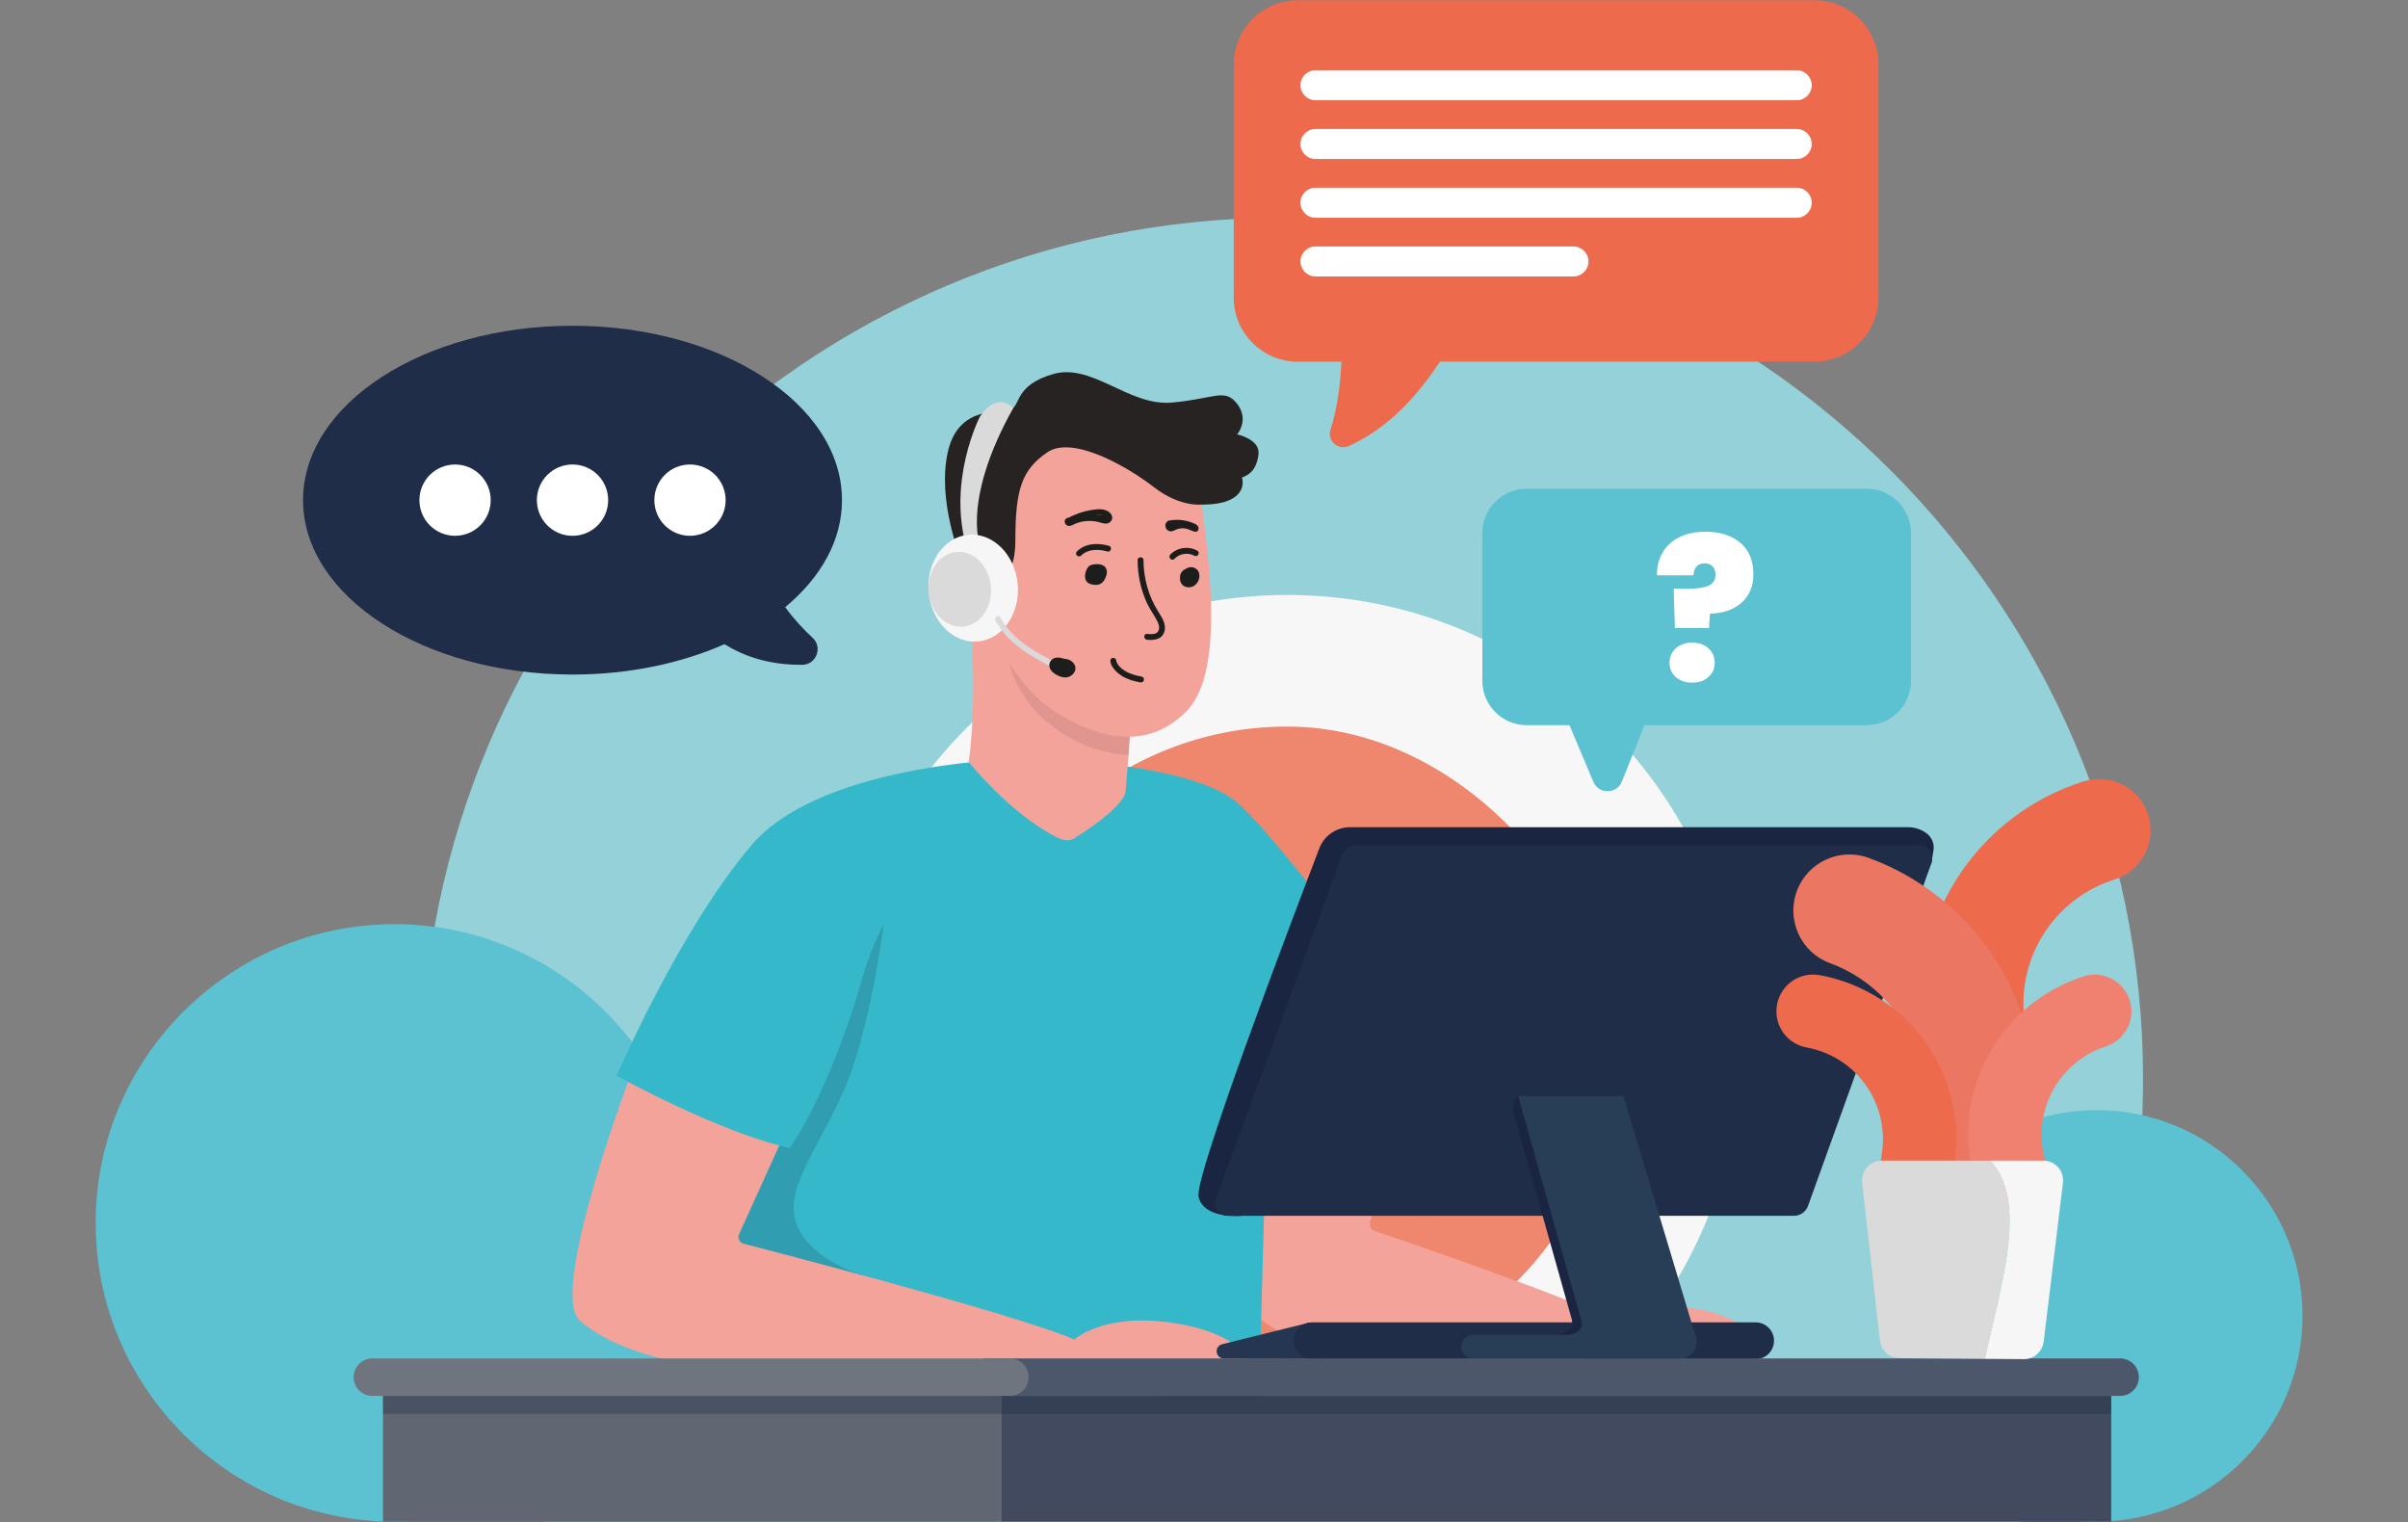 <svg xmlns="http://www.w3.org/2000/svg" width="1052" height="665" viewBox="0 0 1052 665" fill="none"><rect x="0" y="0" width="1052" height="665" fill="#808080" stroke="none"/><g clip-path="url(#clip0_137_513)"><path d="M882.574 664.716C916.638 608.154 936.25 541.956 936.25 471.259C936.25 263.848 767.495 95.116 560.084 95.116C352.673 95.116 183.963 263.871 183.963 471.282C183.963 541.979 203.575 608.177 237.64 664.716H882.596H882.574Z" fill="#94D1D9"></path><path d="M705.501 594.723C739.498 559.182 760.382 510.982 760.382 457.896C760.382 348.544 671.732 259.894 562.379 259.894C453.027 259.894 364.377 348.544 364.377 457.896C364.377 510.959 385.261 559.159 419.258 594.723H705.524H705.501Z" fill="#F7F7F7"></path><rect x="420.45" y="317.386" width="283.859" height="283.859" rx="141.929" fill="#ED6A4C" fill-opacity="0.8"></rect><path d="M916.069 664.665C866.51 664.665 826.208 624.346 826.208 574.803C826.208 525.261 866.527 484.942 916.069 484.942C965.612 484.942 1005.93 525.261 1005.93 574.803C1005.93 624.346 965.612 664.665 916.069 664.665Z" fill="#5CC1D1"></path><path d="M172.299 664.716C100.339 664.716 41.798 606.176 41.798 534.215C41.798 462.255 100.339 403.714 172.299 403.714C244.259 403.714 302.8 462.255 302.8 534.215C302.8 606.176 244.259 664.716 172.299 664.716Z" fill="#5CC1D1"></path><path d="M563.725 459.446C563.725 459.446 534.653 558.797 545.558 571.19C571.91 601.108 636.878 592.179 636.878 592.179L767.738 587.997C767.738 587.997 765.455 576.348 742.747 572.063C720.038 567.778 710.493 579.452 710.493 579.452C691.403 568.368 600.135 537.551 600.135 537.551C598.775 537.038 598.108 535.088 598.672 533.395L616.428 482.077L563.725 459.471V459.446Z" fill="#F4A39B"></path><path d="M449.132 331.28C449.132 331.28 520.438 332.357 541.068 351.114C561.698 369.871 615.453 443.64 615.453 443.64L552.948 504.913L549.818 617.684L297.899 573.499L320.402 430.502L390.425 350.472L449.158 331.254L449.132 331.28Z" fill="#35B9CA"></path><path opacity="0.2" d="M386.037 403.74C386.037 403.74 380.11 451.979 367.614 478.792C355.118 505.606 341.827 520.924 348.575 536.088C355.324 551.253 377.672 557.283 377.672 557.283L328.946 573.473L287.892 543.709L336.977 446.257L386.063 403.714L386.037 403.74Z" fill="#1F2D49"></path><path d="M277.141 465.167C277.141 465.167 239.037 564.519 253.329 576.912C287.841 606.83 372.951 597.901 372.951 597.901L544.352 593.718C544.352 593.718 541.376 582.069 511.612 577.784C481.847 573.499 469.351 585.174 469.351 585.174C444.36 574.089 324.789 543.273 324.789 543.273C323.019 542.76 322.121 540.81 322.891 539.116L346.163 487.799L277.115 465.193L277.141 465.167Z" fill="#F4A39B"></path><path d="M449.132 331.28C449.132 331.28 359.865 332.126 328.305 369.203C296.744 406.28 269.392 469.94 269.392 469.94C269.392 469.94 314.629 494.932 344.983 501.475C344.983 501.475 362.252 478.254 377.134 425.884C392.016 373.514 449.158 331.254 449.158 331.254L449.132 331.28Z" fill="#35B9CA"></path><path d="M571.884 577.784L533.935 587.201C532.524 587.535 531.523 588.817 531.523 590.28C531.523 592.025 532.934 593.436 534.679 593.462L579.762 593.744L571.91 577.81L571.884 577.784Z" fill="#243651"></path><path d="M766.994 577.656H573.27C568.834 577.656 565.238 581.252 565.238 585.687C565.238 590.123 568.834 593.719 573.27 593.719H766.994C771.429 593.719 775.025 590.123 775.025 585.687C775.025 581.252 771.429 577.656 766.994 577.656Z" fill="#1F2D49"></path><path d="M542.505 531.111C542.505 531.111 525.826 532.805 523.62 522.746C521.747 514.176 563.75 403.535 576.4 370.564C578.53 364.996 583.867 361.352 589.82 361.352H833.553C836.401 361.352 839.172 362.224 841.507 363.892C843.945 365.611 845.177 368.588 844.689 371.513L843.765 377.107L542.505 531.111Z" fill="#192541"></path><path d="M586.356 373.335L531.138 523.747C529.829 527.314 532.472 531.111 536.295 531.111H783.723C786.495 531.111 788.958 529.366 789.882 526.775L843.791 377.081C845.176 373.232 842.328 369.178 838.223 369.178H592.308C589.666 369.178 587.279 370.82 586.381 373.309L586.356 373.335Z" fill="#1F2D49"></path><path d="M663.23 478.818L726.607 593.411H691.48L687.118 577.939L661.306 486.157C660.561 483.54 661.306 480.743 663.23 478.818Z" fill="#192541"></path><path d="M686.81 576.912C686.81 576.912 687.708 581.197 682.371 582.403C677.034 583.609 685.168 585.687 685.168 585.687L692.43 581.813L686.81 576.912Z" fill="#192541"></path><path d="M690.839 576.912C690.839 576.912 692.968 583.071 683.577 583.071H643.601C640.419 583.071 638.007 585.893 638.494 589.023C638.879 591.538 641.06 593.385 643.601 593.385H704.463L690.839 576.887V576.912Z" fill="#283D56"></path><path d="M663.229 478.818H709.236L740.925 584.276C742.284 588.844 738.872 593.411 734.125 593.411H695.483L692.583 583.096L663.255 478.818H663.229Z" fill="#283D56"></path><path d="M439.613 268.929L423.217 256.92C423.217 256.92 427.553 301.746 423.217 332.845C423.217 332.845 441.05 355.271 461.525 365.688C464.528 367.228 467.889 367.792 470.352 365.509C470.352 365.509 491.059 352.859 491.752 345.597C492.059 342.416 492.547 336.206 493.035 329.792C493.804 319.733 494.548 309.162 494.548 309.162L439.613 268.929Z" fill="#F4A39B"></path><path opacity="0.1" d="M493.009 329.766C493.778 319.707 494.523 309.136 494.523 309.136L439.587 268.903C434.66 310.906 473.123 329.74 493.009 329.74V329.766Z" fill="#282323"></path><path d="M419.701 243.834C419.701 243.834 409.387 218.817 414.031 197.648C418.675 176.48 437.432 180.713 441.665 178.892C445.899 177.07 443.282 168.192 460.217 163.368C477.152 158.544 493.163 177.455 511.817 175.864C530.471 174.273 535.038 169.347 540.478 176.403C545.917 183.459 540.478 189.771 540.478 189.771C540.478 189.771 550.69 191.875 549.792 198.572C548.894 205.269 545.917 207.373 542.582 208.605C542.582 208.605 544.25 213.069 540.016 216.662C535.474 220.536 527.494 220.331 525.005 220.459C517.641 220.844 505.838 233.75 505.838 233.75L434.609 260.307L419.676 243.886L419.701 243.834Z" fill="#282323"></path><path d="M525.031 220.408C525.031 220.408 515.512 221.665 504.119 212.813C492.727 203.96 468.633 190.002 457.523 197.597C446.412 205.192 443.59 213.762 443.59 235.931C443.59 258.101 430.606 253.354 430.606 253.354C430.606 253.354 432.197 239.421 427.425 238.138C422.652 236.855 415.878 238.985 414.467 243.603C413.056 248.222 415.083 260.153 423.14 261.359C431.197 262.565 436.251 297.256 464.681 313.19C493.111 329.124 508.994 319.785 517.924 311.163C534.653 295.024 528.675 248.376 525.031 220.356V220.408Z" fill="#F4A39B"></path><path d="M479.333 247.888C478.486 247.786 477.562 247.709 476.818 248.145C476.1 248.581 475.766 249.428 475.535 250.249C475.227 251.352 475.099 252.686 475.946 253.456C476.408 253.867 477.049 254.021 477.665 254.098C478.486 254.226 479.358 254.252 480.102 253.892C481.001 253.456 481.514 252.507 481.899 251.583C482.335 250.531 482.566 249.12 481.693 248.376C481.411 248.145 481.077 248.017 480.718 247.914C480.025 247.734 479.333 247.657 478.614 247.734" fill="#1D1D1B"></path><path d="M479.333 246.606C478.332 246.477 477.306 246.477 476.356 246.939C475.407 247.401 474.868 248.325 474.509 249.274C473.893 250.865 473.662 253.097 475.048 254.38C475.869 255.124 476.921 255.33 477.999 255.458C479.076 255.586 480.128 255.458 481.001 254.893C481.796 254.38 482.361 253.636 482.771 252.789C483.182 251.943 483.49 251.07 483.567 250.095C483.644 248.941 483.182 247.786 482.181 247.144C481.18 246.503 479.795 246.375 478.64 246.452C477.973 246.503 477.332 246.99 477.357 247.735C477.383 248.376 477.922 249.069 478.64 249.017C479.025 248.992 479.41 249.017 479.82 249.017C479.59 249.017 479.769 249.017 479.82 249.017C479.949 249.017 480.051 249.069 480.154 249.094C480.334 249.146 480.513 249.197 480.693 249.248C481.001 249.351 480.513 249.12 480.77 249.3C480.821 249.325 480.949 249.428 480.77 249.3C480.821 249.351 480.872 249.402 480.924 249.454C481.052 249.556 480.795 249.197 480.898 249.454C480.898 249.454 480.924 249.556 480.949 249.608L480.975 249.762C480.975 249.556 480.949 249.531 480.975 249.685V249.762C480.975 249.762 480.924 250.095 480.975 250.198V250.044C480.975 250.044 480.975 250.146 480.975 250.172C480.975 250.249 480.949 250.326 480.924 250.403C480.847 250.711 480.744 251.019 480.616 251.327C480.539 251.506 480.744 251.045 480.616 251.327C480.59 251.378 480.565 251.455 480.539 251.506C480.462 251.66 480.385 251.789 480.308 251.943C480.231 252.045 480.154 252.276 480.051 252.353C480.231 252.225 480.128 252.251 480.051 252.327C479.974 252.404 479.897 252.481 479.82 252.558C479.769 252.61 479.718 252.687 479.641 252.712C479.897 252.584 479.718 252.661 479.667 252.687C479.59 252.738 479.513 252.789 479.41 252.841C479.461 252.841 479.641 252.764 479.41 252.841C479.333 252.866 479.23 252.892 479.153 252.918C478.845 252.995 479.076 252.918 479.153 252.918C478.974 252.969 478.743 252.943 478.563 252.918C478.409 252.918 478.23 252.918 478.076 252.892C478.024 252.892 477.665 252.892 477.999 252.892C477.947 252.892 477.87 252.892 477.793 252.866C477.639 252.841 477.46 252.815 477.306 252.764C477.255 252.764 477.178 252.738 477.126 252.712C477.075 252.712 476.998 252.661 476.947 252.635C477.075 252.687 477.126 252.712 477.024 252.661C476.972 252.635 476.844 252.584 476.818 252.533C476.87 252.635 476.947 252.661 476.844 252.533L476.767 252.481C476.767 252.481 476.69 252.404 476.793 252.533C476.793 252.533 476.716 252.404 476.69 252.379C476.69 252.353 476.51 252.148 476.639 252.302C476.741 252.456 476.639 252.302 476.639 252.225C476.639 252.174 476.613 252.122 476.587 252.045C476.587 251.994 476.587 251.943 476.562 251.866C476.562 252.045 476.587 252.097 476.562 251.994C476.562 251.866 476.562 251.712 476.562 251.583C476.562 251.481 476.562 251.404 476.562 251.301C476.562 251.198 476.536 251.122 476.562 251.352C476.562 251.224 476.613 251.019 476.639 250.891C476.69 250.711 476.741 250.531 476.793 250.352C476.844 250.198 476.895 250.044 476.947 249.916C477.049 249.608 476.818 250.146 476.947 249.864C476.998 249.787 477.024 249.685 477.075 249.608C477.101 249.556 477.152 249.505 477.178 249.454C477.306 249.223 477.024 249.633 477.229 249.377C477.28 249.325 477.332 249.274 477.383 249.223C477.562 249.043 477.178 249.325 477.409 249.223C477.409 249.223 477.716 249.069 477.537 249.146C477.383 249.223 477.716 249.094 477.768 249.094C477.819 249.094 477.947 249.043 477.973 249.043C477.793 249.043 477.793 249.069 477.947 249.043H478.05C478.461 249.043 478.871 249.043 479.307 249.12C479.974 249.197 480.616 248.479 480.59 247.837C480.565 247.067 480.026 246.631 479.307 246.554L479.333 246.606Z" fill="#1D1D1B"></path><path d="M519.848 249.633C518.667 249.325 517.308 250.095 516.948 251.275C516.82 251.686 516.794 252.096 516.794 252.533C516.794 252.969 516.794 253.431 516.974 253.841C517.179 254.354 517.615 254.791 518.129 255.022C519.181 255.535 520.515 255.278 521.387 254.508C522.26 253.739 522.722 252.533 522.67 251.378C522.67 251.019 522.619 250.685 522.465 250.352C522.131 249.556 521.233 249.069 520.361 249.043C519.489 249.017 518.642 249.479 518.052 250.095" fill="#1D1D1B"></path><path d="M520.182 248.402C518.283 247.965 516.358 249.043 515.717 250.865C515.537 251.352 515.512 251.917 515.512 252.43C515.512 252.943 515.512 253.456 515.666 253.944C515.922 254.893 516.641 255.766 517.564 256.176C518.488 256.587 519.514 256.689 520.515 256.407C521.516 256.125 522.311 255.509 522.953 254.688C524.107 253.174 524.441 250.685 523.235 249.12C522.568 248.248 521.413 247.735 520.31 247.76C519.13 247.786 518.026 248.35 517.18 249.171C516.692 249.633 516.666 250.506 517.18 250.993C517.693 251.481 518.488 251.506 519.001 250.993C519.078 250.916 519.155 250.865 519.207 250.788C519.258 250.737 519.386 250.608 519.181 250.788C519.309 250.685 519.463 250.608 519.591 250.531C519.643 250.506 519.694 250.48 519.771 250.454C520.053 250.3 519.514 250.506 519.822 250.454C519.951 250.429 520.156 250.3 520.284 250.326H520.13C520.13 250.326 520.259 250.326 520.31 250.326C520.361 250.326 520.438 250.326 520.49 250.326C520.772 250.326 520.284 250.275 520.464 250.326C520.541 250.326 520.618 250.352 520.669 250.377C520.72 250.377 520.772 250.403 520.849 250.429C520.618 250.275 521.131 250.506 520.849 250.429C520.9 250.454 520.951 250.48 521.003 250.506C521.054 250.531 521.105 250.557 521.157 250.608L521.028 250.506C521.028 250.506 521.182 250.66 521.208 250.685C521.336 250.788 521.234 250.66 521.182 250.634C521.234 250.634 521.285 250.762 521.311 250.814C521.362 250.891 521.49 250.993 521.311 250.814C521.362 250.865 521.362 250.993 521.388 251.07C521.388 251.147 521.49 251.352 521.388 251.07C521.439 251.224 521.413 251.455 521.388 251.609C521.388 251.737 521.388 251.917 521.362 252.02V251.866C521.362 251.866 521.362 251.994 521.362 252.045C521.362 252.097 521.336 252.174 521.311 252.225C521.285 252.379 521.234 252.507 521.182 252.661C521.105 252.892 521.182 252.635 521.182 252.61C521.182 252.687 521.08 252.815 521.028 252.892C520.951 253.02 520.874 253.123 520.797 253.251C520.643 253.508 520.977 253.072 520.772 253.277C520.72 253.328 520.695 253.379 520.643 253.405C520.592 253.456 520.541 253.508 520.49 253.559C520.336 253.713 520.387 253.559 520.49 253.559C520.49 253.559 520.361 253.636 520.336 253.662C520.259 253.713 520.156 253.764 520.053 253.816C519.899 253.816 519.899 253.893 520.053 253.816C520.028 253.816 519.925 253.867 519.874 253.867C519.72 253.918 519.591 253.944 519.438 253.97C519.155 254.021 519.668 253.97 519.463 253.97C519.386 253.97 519.309 253.97 519.232 253.97C519.181 253.97 519.104 253.97 519.053 253.97C519.001 253.97 518.924 253.97 518.873 253.97C519.053 253.97 519.104 253.995 519.001 253.97C518.873 253.944 518.745 253.893 518.616 253.867C518.334 253.79 518.847 254.021 518.616 253.867C518.565 253.841 518.514 253.816 518.462 253.79C518.437 253.79 518.232 253.61 518.385 253.739C518.539 253.867 518.334 253.687 518.309 253.662C518.257 253.61 518.232 253.585 518.18 253.533C518.001 253.354 518.309 253.739 518.155 253.482C518.129 253.431 518.052 253.354 518.052 253.277C518.103 253.559 518.103 253.379 518.078 253.303C518.078 253.226 518.001 253.097 518.001 252.995C518.001 253.02 518.001 253.303 518.001 253.02C518.001 252.841 518.001 252.687 518.001 252.507C518.001 252.327 517.949 252.045 518.001 251.866C518.001 251.891 517.949 252.148 518.001 251.891C518.001 251.789 518.052 251.686 518.078 251.583V251.506C518.155 251.378 518.129 251.404 518.078 251.583C518.078 251.583 518.18 251.404 518.18 251.378C518.18 251.378 518.283 251.25 518.257 251.25C518.129 251.404 518.129 251.429 518.206 251.327C518.232 251.301 518.257 251.275 518.283 251.25C518.334 251.198 518.386 251.147 518.437 251.122C518.206 251.275 518.616 250.942 518.437 251.122C518.514 251.07 518.822 250.942 518.847 250.891C518.847 250.916 518.539 250.993 518.77 250.942C518.847 250.942 518.924 250.891 519.001 250.865H519.078C519.207 250.814 519.181 250.814 518.976 250.865C519.027 250.865 519.155 250.865 519.207 250.865C519.258 250.865 519.309 250.865 519.361 250.865C519.489 250.865 519.463 250.865 519.258 250.865C519.309 250.865 519.361 250.865 519.412 250.891C520.053 251.045 520.823 250.685 521.003 249.993C521.157 249.351 520.797 248.581 520.105 248.402H520.182Z" fill="#1D1D1B"></path><path d="M497.012 244.681C497.012 251.198 498.397 257.613 501.117 263.54C502.451 266.414 504.453 268.903 505.787 271.751C506.403 273.06 506.788 274.933 505.71 276.113C504.632 277.293 502.605 277.037 501.143 276.908C499.501 276.754 499.501 279.32 501.143 279.474C504.119 279.757 507.558 279.372 508.635 276.087C509.713 272.803 507.686 269.852 505.992 267.158C501.759 260.435 499.578 252.609 499.578 244.681C499.578 243.039 497.012 243.039 497.012 244.681Z" fill="#1D1D1B"></path><path d="M485.106 288.994C485.286 290.405 486.158 291.637 487.056 292.689C487.903 293.689 488.955 294.51 490.058 295.229C492.496 296.768 495.318 297.564 498.141 298.077C498.834 298.205 499.526 297.897 499.732 297.179C499.911 296.563 499.526 295.742 498.834 295.588C496.37 295.126 493.881 294.485 491.7 293.202C489.956 292.175 487.877 290.456 487.595 288.301C487.492 287.608 486.62 287.249 486.004 287.403C485.26 287.608 485.003 288.301 485.106 288.994Z" fill="#1D1D1B"></path><path d="M513.1 244.116C514.229 242.91 515.64 242.218 517.334 241.961C517.205 241.961 517.385 241.961 517.436 241.961C517.539 241.961 517.616 241.961 517.719 241.935C517.924 241.935 518.155 241.935 518.36 241.935C518.565 241.935 518.796 241.935 519.001 241.935C519.13 241.935 519.232 241.935 519.361 241.961C519.592 241.987 519.207 241.961 519.438 241.961C520.336 242.115 521.029 242.346 521.773 242.756C523.21 243.577 524.518 241.345 523.056 240.55C519.284 238.42 514.255 239.138 511.253 242.295C510.124 243.5 511.92 245.322 513.074 244.116H513.1Z" fill="#1D1D1B"></path><path d="M484.439 238.42C479.692 237.086 474.201 237.214 470.48 240.883C469.3 242.038 471.122 243.86 472.302 242.705C475.356 239.703 479.923 239.831 483.772 240.909C485.363 241.371 486.055 238.882 484.465 238.446L484.439 238.42Z" fill="#1D1D1B"></path><path d="M509.508 228.259C508.661 229.619 509.251 231.441 510.765 231.98C512.151 232.467 513.228 231.492 514.46 231.107C515.614 230.748 516.846 230.671 518.026 230.902C519.386 231.184 520.592 231.954 521.978 232.262C522.491 232.365 523.184 232.211 523.415 231.672C524.082 230.184 523.004 229.234 521.747 228.695C520.567 228.182 519.361 227.772 518.103 227.489C515.589 226.951 513.049 226.951 510.534 227.438C509.841 227.566 509.456 228.387 509.636 229.029C509.841 229.747 510.534 230.055 511.227 229.927C512.946 229.593 514.768 229.542 516.513 229.824C517.385 229.953 518.283 230.158 519.13 230.44C519.54 230.568 519.976 230.722 520.361 230.902C520.541 230.979 520.746 231.056 520.926 231.159C521.465 231.415 521.08 231.39 521.105 230.928L521.285 230.286L521.234 230.415L522.671 229.824C521.567 229.593 520.567 229.029 519.515 228.67C518.463 228.31 517.257 228.182 516.102 228.259C514.947 228.336 513.87 228.593 512.792 229.029C512.535 229.132 512.279 229.26 512.022 229.388C511.971 229.414 511.586 229.542 511.56 229.593C511.714 229.414 511.509 229.927 511.74 229.593C512.612 228.182 510.406 226.899 509.533 228.31L509.508 228.259Z" fill="#1D1D1B"></path><path d="M467.042 228.926C469.813 227.361 472.764 226.232 475.869 225.565C477.254 225.257 478.666 225.001 480.077 225.001C480.898 225.001 482.899 225.052 483.259 226.053C483.259 226.13 483.49 226.104 483.156 226.181C482.797 226.258 482.386 226.13 482.053 226.027C481.36 225.822 480.667 225.591 479.949 225.437C478.512 225.129 477.049 224.975 475.587 225.001C474.124 225.026 472.662 225.232 471.25 225.591C470.557 225.77 469.865 226.001 469.172 226.258C468.787 226.412 468.402 226.591 468.017 226.745C467.838 226.822 467.632 226.925 467.453 227.028C466.863 227.233 466.837 227.72 467.324 228.542C468.761 227.72 467.453 225.488 466.042 226.335C464.682 227.13 464.99 229.234 466.503 229.671C467.196 229.876 467.889 229.671 468.505 229.363C469.3 229.003 470.044 228.619 470.891 228.362C473.996 227.361 477.357 227.284 480.487 228.208C482.001 228.644 483.592 229.183 484.952 228.08C486.312 226.976 486.132 225.334 485.029 224.154C482.925 221.896 479.384 222.358 476.639 222.82C472.815 223.461 469.121 224.821 465.734 226.72C464.297 227.541 465.58 229.748 467.017 228.926H467.042Z" fill="#1D1D1B"></path><path d="M483.104 225.078C481.976 225.154 480.872 225.103 479.743 224.975L480.077 225.026C479.718 224.975 479.333 224.924 478.973 224.847C478.64 224.77 478.281 224.795 477.973 224.975C477.716 225.129 477.46 225.437 477.383 225.745C477.229 226.386 477.562 227.182 478.281 227.335C479.871 227.643 481.488 227.772 483.079 227.669C483.746 227.618 484.387 227.105 484.362 226.386C484.336 225.719 483.797 225.052 483.079 225.103L483.104 225.078Z" fill="#1D1D1B"></path><path d="M437.329 609.781H167.321V664.716H437.329V609.781Z" fill="#606772"></path><path d="M922.333 609.781H437.329V664.716H922.333V609.781Z" fill="#414A5E"></path><path d="M429.657 593.41H926.233C930.749 593.41 934.418 597.079 934.418 601.595C934.418 606.111 930.749 609.781 926.233 609.781H429.657V593.41Z" fill="#4D576B"></path><path d="M441.229 593.41H162.677C158.156 593.41 154.492 597.075 154.492 601.595C154.492 606.116 158.156 609.781 162.677 609.781H441.229C445.75 609.781 449.415 606.116 449.415 601.595C449.415 597.075 445.75 593.41 441.229 593.41Z" fill="#6E757F"></path><path opacity="0.3" d="M922.333 609.781H167.321V617.658H922.333V609.781Z" fill="#192541"></path><path d="M910.35 341.338C922.179 337.617 934.777 344.16 938.524 355.989C942.244 367.818 935.701 380.416 923.872 384.162C898.752 392.091 882.382 415.954 884.101 442.203C884.409 446.77 885.256 451.312 886.641 455.725C890.362 467.554 883.819 480.152 871.99 483.898C860.161 487.619 847.563 481.076 843.817 469.247C841.328 461.396 839.814 453.262 839.275 445.102C836.222 398.172 865.447 355.501 910.35 341.312V341.338Z" fill="#ED6A4D"></path><path d="M882.408 517.665C877.738 530.366 863.651 536.858 850.95 532.188C838.249 527.518 831.757 513.432 836.427 500.73C846.383 473.737 836.709 443.665 812.898 427.603C808.767 424.806 804.251 422.497 799.504 420.752C786.803 416.082 780.311 401.995 784.981 389.294C789.651 376.593 803.738 370.101 816.439 374.771C824.881 377.876 832.912 381.981 840.301 386.985C882.844 415.723 900.164 469.452 882.382 517.665H882.408Z" fill="#EB7763"></path><path d="M853.516 510.814C851.925 519.538 843.56 525.312 834.836 523.695C826.112 522.104 820.339 513.739 821.955 505.015C825.342 486.49 815.746 468.169 798.606 460.472C795.629 459.137 792.448 458.162 789.215 457.547C780.491 455.956 774.717 447.591 776.334 438.867C777.925 430.143 786.289 424.37 795.013 425.986C800.812 427.038 806.432 428.809 811.769 431.195C842.431 444.974 859.622 477.689 853.541 510.789L853.516 510.814Z" fill="#ED6A4D"></path><path d="M910.17 426.551C918.586 423.805 927.644 428.424 930.389 436.84C933.135 445.256 928.516 454.314 920.1 457.059C902.19 462.884 890.644 480.024 892.029 498.781C892.26 502.039 892.902 505.298 893.928 508.428C896.674 516.844 892.055 525.902 883.639 528.647C875.223 531.393 866.165 526.774 863.42 518.358C861.598 512.765 860.469 506.966 860.033 501.141C857.57 467.631 878.199 436.943 910.196 426.551H910.17Z" fill="#F08070"></path><path d="M869.424 507.017H822.083C816.951 507.017 812.949 511.482 813.513 516.588L821.313 585.662C821.801 589.998 825.445 593.282 829.807 593.308L867.14 593.59C873.888 562.338 886.384 524.568 869.424 507.017Z" fill="#DADADA"></path><path d="M892.671 507.017H869.424C886.385 524.593 873.889 562.338 867.141 593.59L884.204 593.718C888.591 593.744 892.286 590.485 892.825 586.149L901.267 516.665C901.883 511.533 897.88 507.017 892.723 507.017H892.671Z" fill="#F6F6F6"></path><path d="M442.666 178.224C442.666 178.224 435.943 170.501 428.169 181.868C428.169 181.868 413.441 210.144 422.575 240.37H428.759C428.759 240.37 419.034 220.536 442.666 178.25V178.224Z" fill="#DADADA"></path><path d="M427.201 280.225C437.944 279.287 445.742 268.09 444.617 255.215C443.493 242.34 433.873 232.663 423.13 233.601C412.386 234.539 404.589 245.737 405.713 258.611C406.837 271.486 416.457 281.163 427.201 280.225Z" fill="#F6F6F6"></path><path d="M420.729 273.731C428.239 273.075 433.69 265.242 432.904 256.235C432.117 247.228 425.391 240.458 417.881 241.114C410.371 241.77 404.92 249.603 405.706 258.61C406.493 267.616 413.218 274.386 420.729 273.731Z" fill="#DADADA"></path><path d="M434.891 271.032C440.408 281.424 451.108 287.12 461.192 292.252C462.654 292.996 463.963 290.79 462.475 290.046C452.776 285.119 442.409 279.731 437.098 269.749C436.328 268.287 434.096 269.595 434.891 271.032Z" fill="#DADADA"></path><path d="M465.81 288.018C464.194 287.608 462.603 286.915 460.91 287.403C459.113 287.941 458.036 289.661 458.549 291.534C459.011 293.202 460.55 294.305 462.013 295.023C463.604 295.819 465.477 296.281 467.17 295.562C468.633 294.946 469.865 293.509 469.839 291.867C469.813 290.225 468.479 288.788 466.939 288.198C466.093 287.865 465.118 287.788 464.194 287.762C463.347 287.762 462.423 287.711 461.654 288.147C460.73 288.686 460.422 289.84 460.807 290.815C461.166 291.713 461.833 292.329 462.603 292.868C463.373 293.407 464.399 293.971 465.4 293.946C466.58 293.946 467.709 293.022 467.761 291.816C467.812 290.79 467.093 289.969 466.118 289.712C465.99 289.686 465.836 289.661 465.708 289.635C465.58 289.609 465.426 289.584 465.272 289.584C465.22 289.584 464.938 289.532 465.143 289.584C465.323 289.584 465.118 289.584 465.066 289.584C464.989 289.584 464.912 289.558 464.835 289.532C464.784 289.532 464.707 289.507 464.656 289.481C464.912 289.558 464.605 289.404 464.835 289.584C464.297 289.147 463.552 289.07 463.014 289.584C462.552 290.046 462.475 290.944 463.014 291.405C463.45 291.765 463.886 291.996 464.451 292.073C464.707 292.124 464.938 292.15 465.195 292.175C465.528 292.201 464.912 292.124 465.246 292.175C465.374 292.201 465.477 292.227 465.605 292.252L465.451 292.201C465.451 292.201 465.554 292.252 465.4 292.15C465.374 292.124 465.246 291.893 465.349 292.098C465.272 291.944 465.195 291.713 465.297 291.534L465.349 291.457C465.349 291.457 465.451 291.405 465.323 291.457C465.323 291.328 465.682 291.482 465.297 291.405C465.477 291.431 464.989 291.303 465.041 291.328C464.912 291.277 464.604 291.123 464.425 290.995C464.014 290.738 463.706 290.559 463.373 290.148C463.501 290.302 463.27 289.969 463.27 289.969V290.046C463.245 289.892 463.27 289.892 463.27 290.046C463.219 290.148 463.219 290.225 463.142 290.302C463.091 290.353 463.039 290.379 462.988 290.405C463.116 290.379 463.142 290.379 463.065 290.405C462.885 290.405 463.296 290.405 463.27 290.405C463.424 290.405 463.578 290.405 463.706 290.405C464.04 290.405 464.348 290.405 464.681 290.405C465.272 290.43 465.759 290.482 466.324 290.738C466.093 290.636 466.452 290.815 466.452 290.815C466.529 290.867 466.58 290.892 466.657 290.944C466.965 291.123 466.555 290.815 466.785 291.046C466.862 291.123 466.965 291.226 467.042 291.303C467.273 291.534 466.991 291.149 467.145 291.431C467.145 291.431 467.324 291.816 467.222 291.559C467.247 291.636 467.273 291.713 467.299 291.79C467.324 291.944 467.324 291.944 467.299 291.79C467.299 291.867 467.299 291.944 467.299 292.021C467.299 292.329 467.376 291.867 467.299 292.15C467.299 292.175 467.145 292.534 467.273 292.278C467.222 292.38 467.17 292.483 467.093 292.586C467.093 292.611 466.939 292.765 467.093 292.611C467.016 292.714 466.939 292.791 466.837 292.868C466.837 292.868 466.503 293.125 466.709 292.971C466.606 293.048 466.503 293.099 466.401 293.176C466.324 293.227 466.247 293.253 466.17 293.279C466.272 293.227 466.272 293.227 466.17 293.279C465.272 293.586 464.322 293.355 463.45 292.945C462.962 292.714 462.5 292.432 462.064 292.124C461.833 291.97 461.808 291.944 461.577 291.713C461.346 291.482 461.32 291.457 461.192 291.226C461.192 291.226 461.038 290.841 461.089 291.021C461.089 290.944 461.012 290.507 461.012 290.687C461.012 290.687 461.012 290.251 461.012 290.482V290.353C461.012 290.353 461.012 290.43 461.064 290.302C461.141 290.071 460.935 290.353 461.141 290.199C461.192 290.148 461.243 290.097 461.32 290.046C461.218 290.122 461.218 290.122 461.32 290.046C461.346 290.046 461.679 289.892 461.448 289.969C461.551 289.917 461.679 289.892 461.782 289.866C461.808 289.866 462.193 289.815 461.91 289.84C462.064 289.84 462.218 289.84 462.398 289.84C462.654 289.84 462.783 289.892 463.065 289.943C463.758 290.097 464.425 290.353 465.118 290.533C465.81 290.713 466.503 290.328 466.709 289.635C466.914 288.942 466.478 288.224 465.81 288.044V288.018Z" fill="#1D1D1B"></path><path d="M343.033 265.233C358.582 252.327 367.845 236.111 367.845 218.483C367.845 176.402 315.142 142.302 250.122 142.302C185.103 142.302 132.399 176.402 132.399 218.483C132.399 260.563 185.103 294.664 250.122 294.664C274.755 294.664 297.591 289.763 316.502 281.398C324.738 286.53 335.9 290.559 350.5 290.405C356.632 290.353 359.506 282.784 355.016 278.627C351.193 275.086 346.959 270.596 343.033 265.233Z" fill="#1F2D49"></path><path d="M815.438 213.479H667.002C656.276 213.479 647.604 222.178 647.604 232.878V297.384C647.604 308.109 656.302 316.782 667.002 316.782H685.656L696.099 341.517C698.434 347.059 706.311 346.983 708.569 341.389L718.422 316.782H815.464C826.189 316.782 834.862 308.084 834.862 297.384V232.878C834.862 222.152 826.164 213.479 815.464 213.479H815.438Z" fill="#5CC1D1"></path><path d="M792.628 0.101H567.035C551.537 0.101 538.99 12.673 538.99 28.146V129.96C538.99 145.458 551.563 158.005 567.035 158.005H586.074C585.663 165.934 584.483 177.916 581.276 187.718C579.685 192.568 584.714 196.955 589.358 194.8C604.009 188.026 616.685 176.762 629.078 157.98H792.602C808.1 157.98 820.647 145.407 820.647 129.934V28.146C820.647 12.648 808.074 0.101 792.602 0.101H792.628Z" fill="#ED6A4D"></path><path d="M198.804 234.058C207.406 234.058 214.379 227.085 214.379 218.483C214.379 209.881 207.406 202.908 198.804 202.908C190.203 202.908 183.229 209.881 183.229 218.483C183.229 227.085 190.203 234.058 198.804 234.058Z" fill="white"></path><path d="M250.122 234.058C258.724 234.058 265.697 227.085 265.697 218.483C265.697 209.881 258.724 202.908 250.122 202.908C241.52 202.908 234.547 209.881 234.547 218.483C234.547 227.085 241.52 234.058 250.122 234.058Z" fill="white"></path><path d="M301.44 234.058C310.042 234.058 317.015 227.085 317.015 218.483C317.015 209.881 310.042 202.908 301.44 202.908C292.838 202.908 285.865 209.881 285.865 218.483C285.865 227.085 292.838 234.058 301.44 234.058Z" fill="white"></path><path d="M784.93 30.686H574.707C571.079 30.686 568.138 33.621 568.138 37.242C568.138 40.863 571.079 43.798 574.707 43.798H784.93C788.558 43.798 791.499 40.863 791.499 37.242C791.499 33.621 788.558 30.686 784.93 30.686Z" fill="white"></path><path d="M784.93 56.345H574.707C571.079 56.345 568.138 59.28 568.138 62.901C568.138 66.521 571.079 69.456 574.707 69.456H784.93C788.558 69.456 791.499 66.521 791.499 62.901C791.499 59.28 788.558 56.345 784.93 56.345Z" fill="white"></path><path d="M784.93 82.004H574.707C571.079 82.004 568.138 84.939 568.138 88.56C568.138 92.18 571.079 95.116 574.707 95.116H784.93C788.558 95.116 791.499 92.18 791.499 88.56C791.499 84.939 788.558 82.004 784.93 82.004Z" fill="white"></path><path d="M687.401 107.663H574.707C571.079 107.663 568.138 110.598 568.138 114.218C568.138 117.839 571.079 120.774 574.707 120.774H687.401C691.028 120.774 693.969 117.839 693.969 114.218C693.969 110.598 691.028 107.663 687.401 107.663Z" fill="white"></path><path d="M760.323 237.111C764.121 240.319 766.02 244.937 766.02 250.89C766.02 256.125 764.275 260.256 760.811 263.309C757.321 266.363 752.754 267.928 747.058 268.056L746.621 274.342H731.714L731.2 257.202H737.41C741.31 257.202 744.312 256.766 746.365 255.868C748.418 254.97 749.47 253.379 749.47 251.096C749.47 249.53 749.059 248.324 748.212 247.426C747.366 246.528 746.237 246.092 744.8 246.092C743.183 246.092 741.977 246.554 741.13 247.503C740.284 248.453 739.873 249.736 739.873 251.326H723.939C723.811 247.811 724.555 244.63 726.146 241.73C727.711 238.831 730.123 236.521 733.33 234.828C736.537 233.134 740.515 232.288 745.21 232.288C751.471 232.288 756.5 233.904 760.298 237.111H760.323ZM732.099 295.742C730.277 294.1 729.379 292.021 729.379 289.507C729.379 286.992 730.277 284.888 732.099 283.22C733.92 281.553 736.307 280.732 739.283 280.732C742.259 280.732 744.594 281.553 746.39 283.22C748.212 284.888 749.11 286.992 749.11 289.507C749.11 292.021 748.212 294.048 746.39 295.716C744.569 297.384 742.208 298.205 739.283 298.205C736.358 298.205 733.895 297.384 732.099 295.742Z" fill="white"></path></g><defs><clipPath id="clip0_137_513"><rect width="1053.96" height="664.616" fill="white" transform="translate(0.872 0.101)"></rect></clipPath></defs></svg>